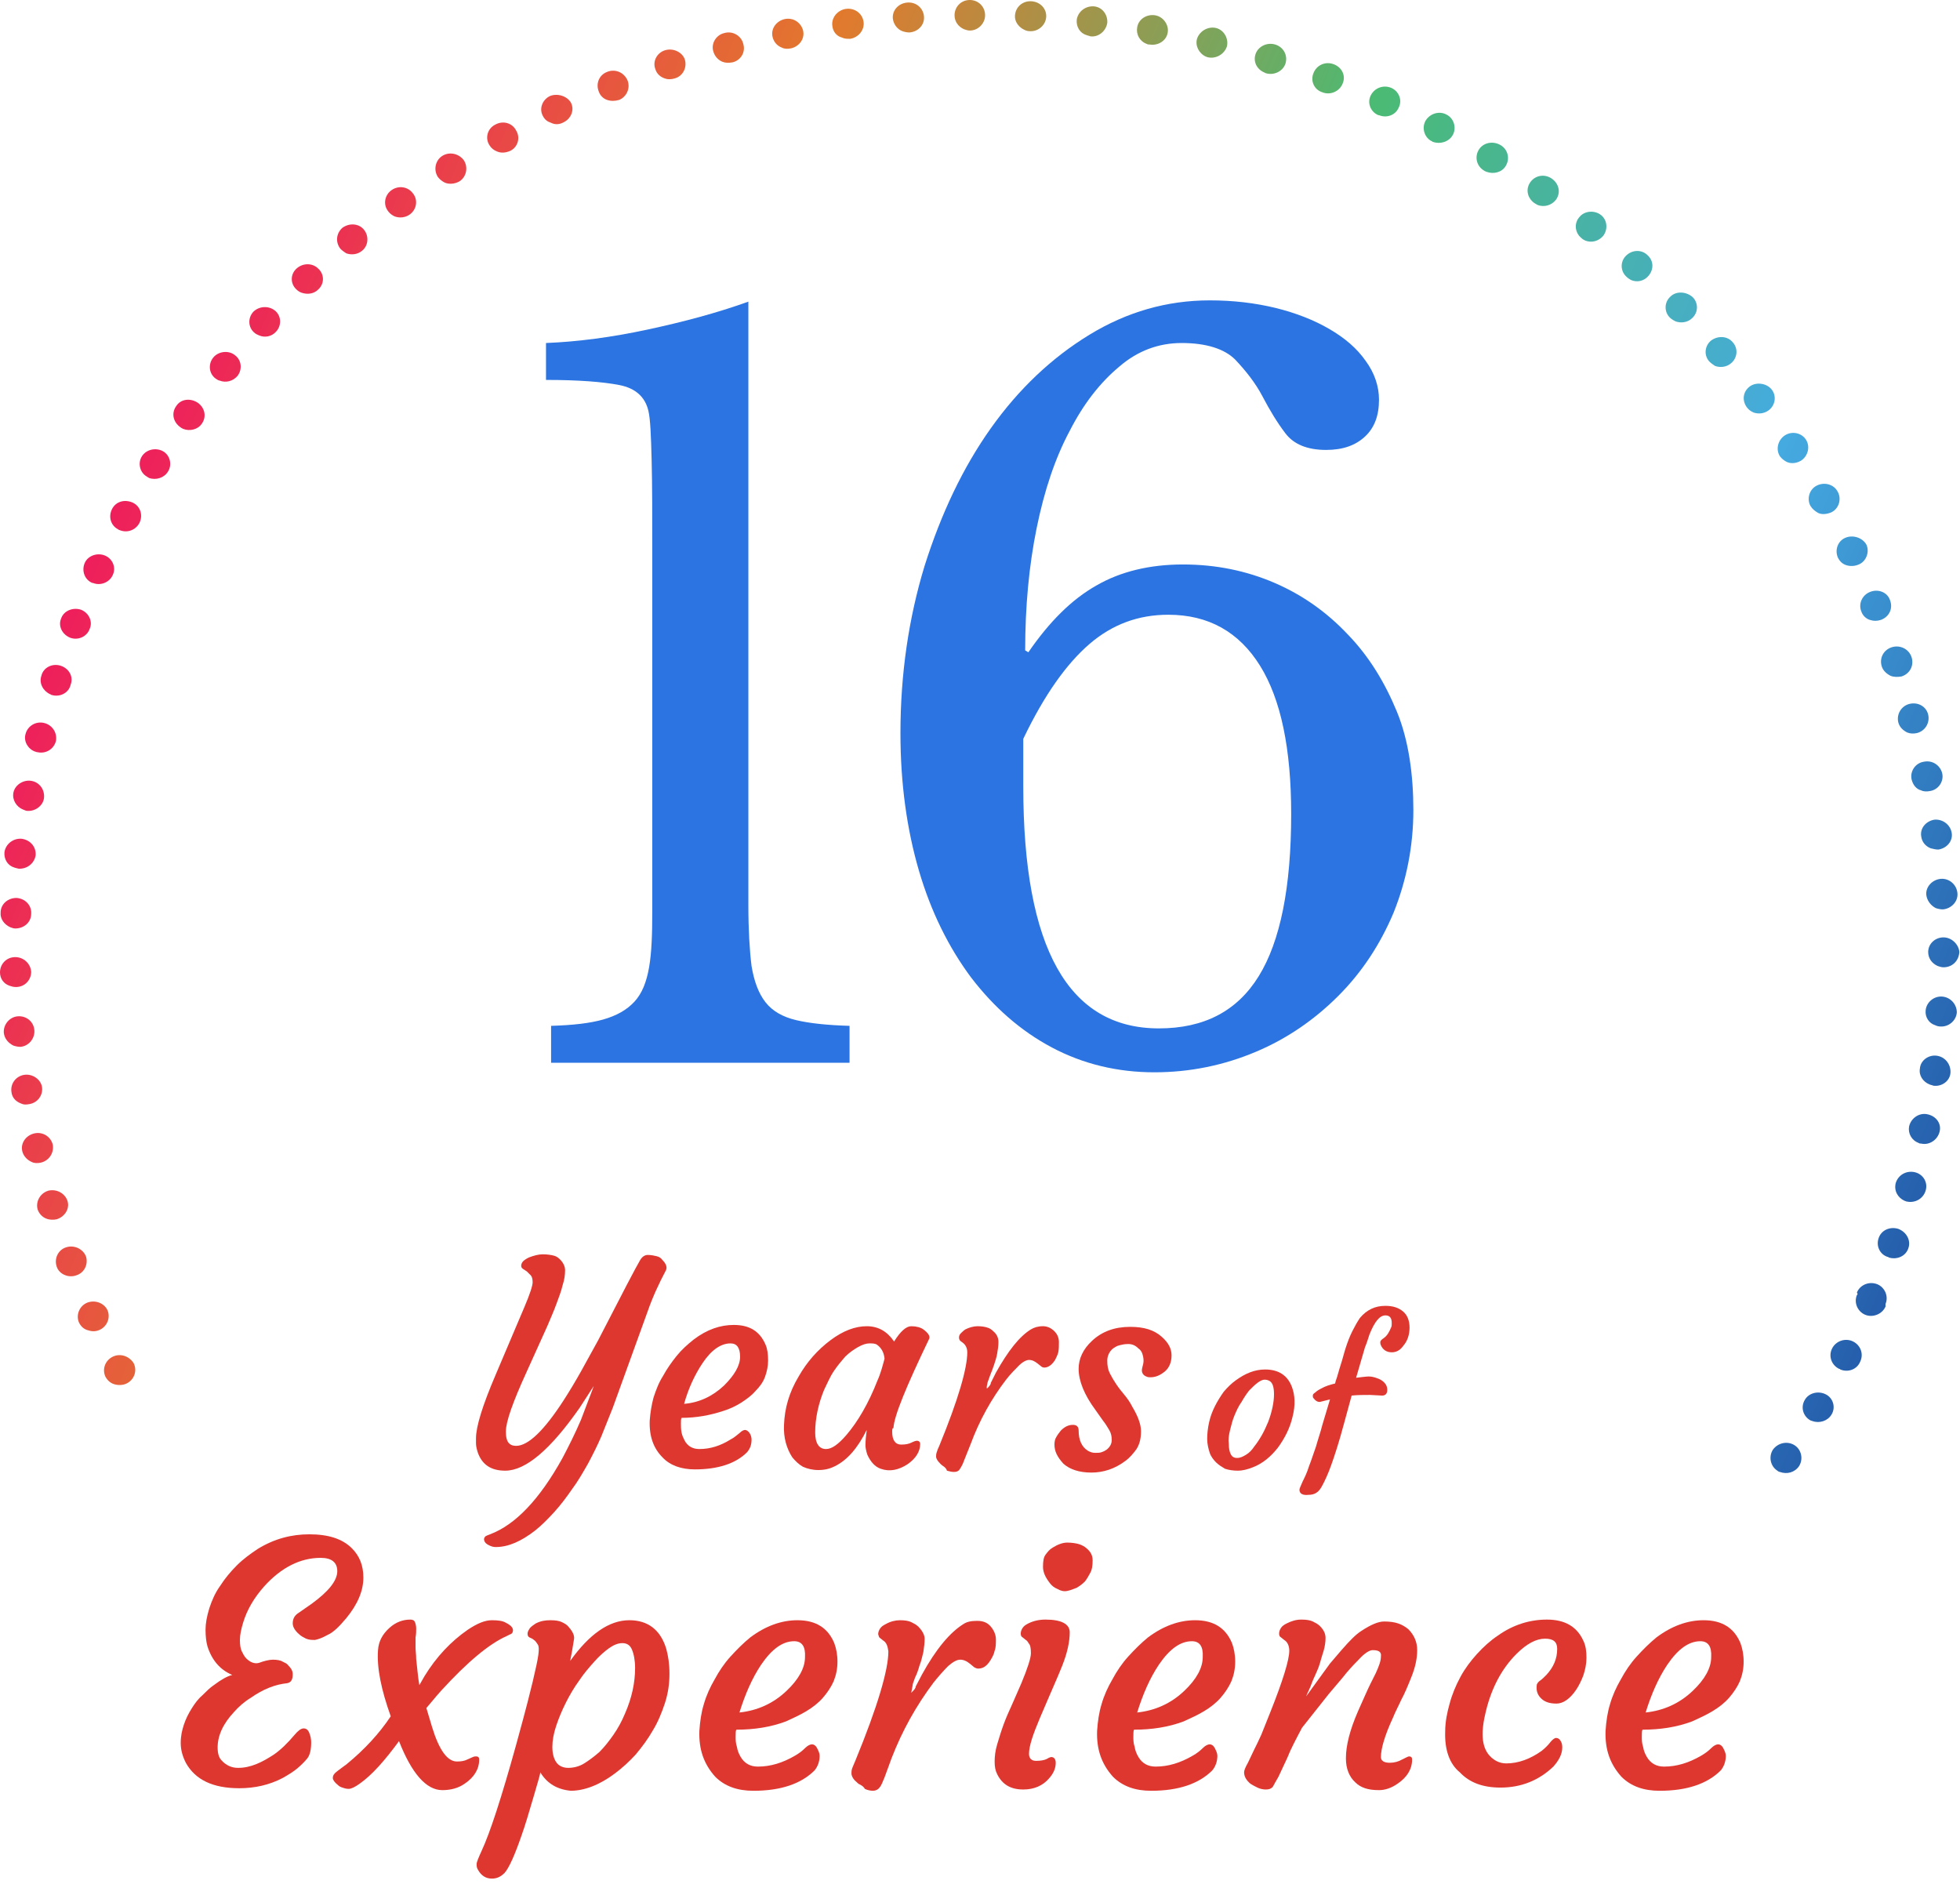 <?xml version="1.0" encoding="utf-8"?>
<!-- Generator: Adobe Illustrator 27.8.0, SVG Export Plug-In . SVG Version: 6.00 Build 0)  -->
<svg version="1.1" id="Layer_1" xmlns="http://www.w3.org/2000/svg" xmlns:xlink="http://www.w3.org/1999/xlink" x="0px" y="0px"
	 viewBox="0 0 308 296" style="enable-background:new 0 0 308 296;" xml:space="preserve">
<style type="text/css">
	.st0{fill-rule:evenodd;clip-rule:evenodd;fill:url(#SVGID_1_);}
	.st1{fill:#DE3730;}
	.st2{fill:#2B74E2;}
</style>
<linearGradient id="SVGID_1_" gradientUnits="userSpaceOnUse" x1="19.458" y1="224.103" x2="301.473" y2="104.883" gradientTransform="matrix(1 0 0 -1 0 298)">
	<stop  offset="0" style="stop-color:#EE1E5C"/>
	<stop  offset="0.247" style="stop-color:#E2792D"/>
	<stop  offset="0.517" style="stop-color:#4BBA73"/>
	<stop  offset="0.78" style="stop-color:#45AAE0"/>
	<stop  offset="1" style="stop-color:#255EAC"/>
</linearGradient>
<path class="st0" d="M17.7,213.2c-1.2,0.6-1.7,2-1.1,3.2c0.3,0.5,0.7,0.9,1.3,1.1c0.6,0.2,1.4,0.2,2-0.1c1.2-0.6,1.7-2,1.1-3.2
	C20.3,213.1,18.9,212.6,17.7,213.2z M13.7,204.7c-1.2,0.5-1.8,1.9-1.3,3.1c0.3,0.6,0.7,1,1.3,1.2c0.6,0.2,1.2,0.3,1.9,0
	c1.2-0.5,1.8-1.9,1.3-3.1C16.4,204.8,15,204.2,13.7,204.7z M10.4,196c-1.3,0.4-1.9,1.8-1.5,3c0.2,0.7,0.8,1.2,1.4,1.4
	c0.5,0.2,1.2,0.2,1.7,0c1.3-0.4,1.9-1.8,1.5-3C13,196.2,11.6,195.6,10.4,196z M7.6,187.1c-1.3,0.4-2,1.7-1.7,2.9
	c0.2,0.7,0.8,1.3,1.4,1.5c0.5,0.2,1.1,0.2,1.6,0.1c1.3-0.4,2.1-1.7,1.7-2.9C10.2,187.5,8.9,186.8,7.6,187.1z M5.4,178.1
	c-1.3,0.3-2.2,1.5-1.9,2.8c0.2,0.8,0.8,1.4,1.5,1.7c0.4,0.2,0.9,0.2,1.4,0.1c1.3-0.3,2.1-1.5,1.9-2.8C8,178.6,6.7,177.8,5.4,178.1z
	 M3.8,168.9c-1.3,0.2-2.2,1.4-2,2.7c0.1,0.9,0.7,1.5,1.5,1.8c0.4,0.2,0.8,0.2,1.3,0.1c1.3-0.2,2.2-1.4,2-2.7
	C6.4,169.6,5.1,168.7,3.8,168.9z M2.8,159.7c-1.3,0.1-2.3,1.3-2.2,2.6c0.1,0.9,0.7,1.6,1.5,2c0.3,0.1,0.7,0.2,1.1,0.2
	c1.3-0.1,2.3-1.3,2.2-2.6C5.3,160.5,4.1,159.6,2.8,159.7z M2.4,150.4c-1.4,0-2.4,1.1-2.4,2.4c0,1,0.6,1.8,1.5,2.1
	c0.3,0.1,0.6,0.2,1,0.2c1.4,0,2.4-1.1,2.4-2.4C4.8,151.4,3.7,150.4,2.4,150.4z M2.6,141.1c-1.4,0-2.5,1-2.5,2.3
	c-0.1,1,0.6,1.9,1.5,2.3c0.3,0.1,0.5,0.2,0.8,0.2c1.4,0,2.5-1,2.5-2.3C5,142.3,4,141.2,2.6,141.1z M3.4,131.8
	c-1.3-0.1-2.5,0.8-2.7,2.1c-0.1,1.1,0.5,2.1,1.5,2.4c0.2,0.1,0.4,0.1,0.7,0.2c1.3,0.1,2.5-0.8,2.7-2.1C5.7,133.1,4.8,132,3.4,131.8z
	 M4.9,122.7c-1.3-0.2-2.6,0.7-2.8,1.9c-0.2,1.1,0.5,2.2,1.5,2.6c0.2,0.1,0.3,0.1,0.5,0.2c1.3,0.2,2.6-0.7,2.8-1.9
	C7.1,124.1,6.2,122.9,4.9,122.7z M278.6,227.8c-0.7,1.1-0.4,2.6,0.7,3.3c0.1,0.1,0.3,0.2,0.4,0.2c1.1,0.4,2.3,0.1,3-0.9
	c0.7-1.1,0.4-2.6-0.7-3.3C280.9,226.4,279.4,226.7,278.6,227.8z M6.9,113.6c-1.3-0.3-2.6,0.5-2.9,1.8c-0.3,1.1,0.4,2.3,1.5,2.7l0,0
	c0.1,0,0.2,0.1,0.4,0.1c1.3,0.3,2.6-0.5,2.9-1.8C9,115.1,8.2,113.9,6.9,113.6z M283.6,220c-0.7,1.2-0.2,2.6,0.9,3.2l0.3,0.1
	c1.1,0.4,2.4,0,3-1l0,0c0.7-1.1,0.3-2.6-0.9-3.2C285.7,218.5,284.2,218.9,283.6,220L283.6,220z M9.5,104.6c-1.3-0.4-2.7,0.3-3,1.6
	c-0.4,1.2,0.3,2.4,1.4,2.9c0.1,0,0.1,0.1,0.2,0.1c1.3,0.4,2.7-0.3,3-1.6C11.6,106.3,10.8,105,9.5,104.6z M287.9,211.9
	c-0.6,1.2-0.1,2.6,1.1,3.2c0.1,0,0.1,0,0.2,0.1c1.2,0.5,2.6,0,3.1-1.2c0.6-1.2,0.1-2.6-1.1-3.2C290,210.2,288.5,210.7,287.9,211.9z
	 M12.7,95.8c-1.3-0.4-2.7,0.2-3.1,1.4c-0.5,1.2,0.2,2.5,1.4,3c0,0,0,0,0,0c0,0,0,0,0,0c1.3,0.5,2.7-0.2,3.1-1.4
	C14.6,97.7,14,96.3,12.7,95.8z M291.9,203.4c0,0-0.1,0.1-0.1,0.1c-0.5,1.2,0.1,2.6,1.3,3.1c1.2,0.5,2.7-0.1,3.2-1.3c0,0,0-0.1,0-0.1
	c0,0,0-0.1,0-0.1c0,0,0-0.1,0-0.1c0,0,0-0.1,0-0.1c0.5-1.2-0.1-2.6-1.3-3.1c-1.3-0.5-2.7,0.1-3.2,1.3
	C291.9,203.3,291.9,203.3,291.9,203.4z M13.3,88.5c-0.5,1.2,0,2.6,1.2,3.1c0,0,0,0,0.1,0c1.2,0.5,2.6-0.1,3.1-1.2
	c0.6-1.2,0-2.6-1.2-3.1C15.3,86.8,13.8,87.3,13.3,88.5z M298.3,193.1c-1.3-0.4-2.7,0.2-3.1,1.5c-0.4,1.2,0.2,2.5,1.4,2.9
	c0.1,0,0.1,0,0.2,0.1v0c1.3,0.4,2.7-0.2,3.1-1.5C300.3,194.9,299.6,193.6,298.3,193.1z M17.6,80c-0.6,1.2-0.2,2.6,1,3.2
	c0,0,0.1,0.1,0.2,0.1c0,0,0,0,0,0c1.2,0.5,2.5,0,3.1-1.1c0.6-1.2,0.2-2.6-1-3.2C19.6,78.4,18.2,78.8,17.6,80z M300.9,184.2
	c-1.3-0.3-2.6,0.4-3,1.7c-0.3,1.2,0.3,2.3,1.4,2.8c0.1,0,0.2,0.1,0.3,0.1c1.3,0.3,2.6-0.4,3-1.7C303,185.8,302.2,184.5,300.9,184.2z
	 M22.3,71.7c-0.7,1.1-0.3,2.6,0.8,3.2c0.1,0.1,0.2,0.1,0.3,0.2l0,0c1.1,0.4,2.4,0,3-1c0.7-1.1,0.3-2.6-0.8-3.2
	C24.5,70.3,23,70.6,22.3,71.7z M302.9,175.1c-1.3-0.3-2.6,0.6-2.9,1.9c-0.2,1.1,0.4,2.2,1.5,2.6c0.1,0.1,0.3,0.1,0.4,0.1
	c1.3,0.3,2.6-0.6,2.9-1.9C305.1,176.6,304.3,175.4,302.9,175.1z M27.7,63.8c-0.8,1.1-0.5,2.5,0.6,3.3c0.1,0.1,0.3,0.2,0.5,0.3
	c1,0.4,2.3,0.1,2.9-0.8c0.8-1.1,0.5-2.5-0.6-3.3C29.9,62.5,28.4,62.7,27.7,63.8z M304.4,165.9c-1.3-0.2-2.6,0.7-2.7,2
	c-0.2,1.1,0.5,2.1,1.5,2.5c0.2,0.1,0.4,0.1,0.6,0.2c1.3,0.2,2.6-0.7,2.7-2C306.6,167.3,305.7,166.1,304.4,165.9z M33.5,56.2
	c-0.8,1-0.7,2.5,0.4,3.3c0.2,0.1,0.4,0.3,0.6,0.3c1,0.4,2.1,0.1,2.8-0.7c0.8-1,0.7-2.5-0.4-3.3C35.9,55,34.3,55.2,33.5,56.2
	L33.5,56.2z M305.2,156.6c-1.3-0.1-2.5,0.9-2.6,2.2c-0.1,1,0.5,2,1.5,2.3c0.2,0.1,0.5,0.2,0.8,0.2c1.3,0.1,2.5-0.9,2.6-2.2
	C307.5,157.8,306.5,156.7,305.2,156.6z M39.8,49c-0.9,1-0.8,2.5,0.2,3.3c0.2,0.2,0.5,0.3,0.7,0.4c0.9,0.4,2,0.2,2.7-0.6
	c0.9-1,0.8-2.5-0.2-3.3C42.2,48,40.7,48.1,39.8,49z M305.4,147.3c-1.3,0-2.4,1-2.4,2.3c0,1,0.6,1.8,1.5,2.2c0.3,0.1,0.6,0.2,0.9,0.2
	c1.4,0,2.4-1,2.5-2.4C307.8,148.4,306.7,147.3,305.4,147.3z M46.6,42.2c-1,0.9-1,2.4,0,3.3c0.2,0.2,0.5,0.4,0.8,0.5
	c0.9,0.3,1.9,0.2,2.6-0.5c1-0.9,1-2.4,0-3.3C49.1,41.3,47.6,41.3,46.6,42.2z M305,138.1c-1.3,0.1-2.4,1.2-2.3,2.5
	c0.1,0.9,0.7,1.7,1.5,2.1c0.3,0.1,0.7,0.2,1.1,0.2c1.3-0.1,2.4-1.2,2.3-2.5C307.5,139,306.3,138,305,138.1z M53.8,35.8
	c-1,0.9-1.1,2.3-0.3,3.3c0.3,0.3,0.6,0.5,0.9,0.7c0.8,0.3,1.8,0.2,2.5-0.4l0,0c1-0.8,1.1-2.3,0.3-3.3C56.4,35.1,54.9,35,53.8,35.8z
	 M304,128.8c-1.3,0.2-2.3,1.3-2.1,2.6c0.1,0.9,0.7,1.6,1.5,1.9c0.4,0.1,0.8,0.2,1.2,0.2c1.3-0.2,2.3-1.3,2.1-2.6
	C306.5,129.6,305.3,128.7,304,128.8z M61.5,29.9c-1.1,0.8-1.3,2.3-0.5,3.3c0.3,0.4,0.6,0.6,1,0.8c0.8,0.3,1.7,0.2,2.4-0.3
	c1.1-0.8,1.3-2.3,0.5-3.3C64.1,29.3,62.6,29.1,61.5,29.9z M302.3,119.7c-1.3,0.2-2.2,1.5-1.9,2.8c0.2,0.8,0.7,1.5,1.5,1.7
	c0.4,0.2,0.9,0.2,1.4,0.1c1.3-0.2,2.2-1.5,1.9-2.8C304.9,120.3,303.7,119.4,302.3,119.7z M69.5,24.5c-1.1,0.7-1.4,2.2-0.7,3.3
	c0.3,0.4,0.7,0.7,1.1,0.9c0.7,0.3,1.6,0.2,2.3-0.2c1.1-0.7,1.4-2.2,0.7-3.3C72.1,24.1,70.6,23.8,69.5,24.5z M300.1,110.6
	c-1.3,0.3-2.1,1.6-1.8,2.9c0.2,0.8,0.8,1.3,1.4,1.6c0.5,0.2,1,0.2,1.5,0.1c1.3-0.3,2.1-1.6,1.8-2.9
	C302.7,111,301.4,110.3,300.1,110.6z M77.8,19.6c-1.2,0.6-1.6,2.1-0.9,3.2c0.3,0.5,0.7,0.8,1.2,1c0.7,0.3,1.4,0.2,2.1-0.1
	c1.2-0.6,1.6-2.1,0.9-3.2C80.5,19.3,79,18.9,77.8,19.6z M297.3,101.7c-1.3,0.4-2,1.7-1.6,3c0.2,0.7,0.8,1.2,1.4,1.5
	c0.5,0.2,1.1,0.2,1.7,0.1c1.3-0.4,2-1.7,1.6-3C300,102,298.6,101.3,297.3,101.7z M86.4,15.1c-1.2,0.6-1.7,2-1.1,3.1
	c0.3,0.6,0.7,0.9,1.3,1.1c0.6,0.3,1.3,0.3,2-0.1c1.2-0.6,1.7-2,1.1-3.1C89.1,15.1,87.6,14.6,86.4,15.1z M293.9,93
	c-1.3,0.5-1.9,1.9-1.4,3.1c0.2,0.6,0.7,1.1,1.3,1.3c0.6,0.2,1.2,0.2,1.8,0c1.3-0.5,1.9-1.8,1.4-3.1C296.6,93.1,295.2,92.5,293.9,93z
	 M95.4,11.3c-1.3,0.5-1.8,1.9-1.3,3.1c0.2,0.6,0.7,1.1,1.3,1.3c0.6,0.2,1.2,0.2,1.9,0c1.2-0.5,1.8-1.9,1.3-3.1
	C98,11.3,96.6,10.8,95.4,11.3z M290,84.5c-1.2,0.5-1.7,1.9-1.2,3.1c0.3,0.6,0.7,1,1.3,1.2c0.6,0.2,1.3,0.2,2-0.1
	c1.2-0.5,1.7-2,1.2-3.1C292.7,84.5,291.2,84,290,84.5z M104.5,7.9c-1.3,0.4-2,1.8-1.5,3c0.2,0.7,0.8,1.2,1.4,1.4
	c0.5,0.2,1.1,0.2,1.7,0c1.3-0.4,1.9-1.8,1.5-3C107.2,8.2,105.8,7.5,104.5,7.9z M285.5,76.3c-1.2,0.6-1.6,2.1-1,3.2
	c0.3,0.5,0.7,0.8,1.2,1.1c0.6,0.3,1.4,0.2,2.1-0.1c1.2-0.6,1.6-2.1,1-3.2l0,0C288.2,76.1,286.7,75.7,285.5,76.3z M113.8,5.2
	c-1.3,0.3-2.1,1.7-1.7,2.9c0.2,0.7,0.7,1.3,1.4,1.6c0.5,0.2,1,0.2,1.6,0.1c1.3-0.3,2.1-1.6,1.7-2.9C116.5,5.6,115.1,4.8,113.8,5.2z
	 M280.5,68.4c-1.1,0.7-1.5,2.2-0.8,3.3c0.3,0.4,0.7,0.7,1.1,0.9c0.7,0.3,1.5,0.2,2.2-0.2c1.1-0.7,1.5-2.2,0.8-3.3
	C283.1,68,281.6,67.7,280.5,68.4z M123.3,3c-1.3,0.3-2.2,1.5-1.9,2.8c0.2,0.8,0.7,1.4,1.5,1.7c0.4,0.2,0.9,0.2,1.4,0.1l0,0
	c1.3-0.3,2.2-1.5,1.9-2.8C125.9,3.6,124.7,2.7,123.3,3C123.3,3,123.3,3,123.3,3z M275,60.7c-1.1,0.8-1.3,2.2-0.5,3.3
	c0.3,0.4,0.6,0.6,1,0.8c0.8,0.3,1.7,0.2,2.4-0.3c1.1-0.8,1.3-2.3,0.5-3.3C277.6,60.2,276,60,275,60.7z M132.9,1.4
	c-1.3,0.2-2.3,1.4-2.1,2.7c0.1,0.9,0.7,1.6,1.5,1.8c0.4,0.2,0.8,0.2,1.3,0.2c1.3-0.2,2.3-1.4,2.1-2.7C135.5,2.1,134.3,1.2,132.9,1.4
	z M268.9,53.5c-1,0.8-1.2,2.3-0.3,3.3c0.3,0.3,0.6,0.5,0.9,0.7c0.8,0.3,1.8,0.2,2.5-0.4c1-0.8,1.2-2.3,0.3-3.3
	C271.5,52.8,270,52.7,268.9,53.5z M142.6,0.4c-1.4,0.1-2.4,1.2-2.3,2.5c0.1,0.9,0.7,1.7,1.5,2c0.3,0.1,0.7,0.2,1.1,0.2
	c1.4-0.1,2.4-1.2,2.3-2.5C145.1,1.3,144,0.3,142.6,0.4z M262.5,46.6c-1,0.9-1,2.4-0.1,3.3c0.2,0.2,0.5,0.4,0.9,0.6
	c0.8,0.3,1.9,0.2,2.6-0.5c1-0.9,1-2.4,0.1-3.3C265,45.8,263.4,45.7,262.5,46.6z M152.4,0C151,0,150,1.1,150,2.4c0,1,0.6,1.8,1.5,2.2
	c0.3,0.1,0.6,0.2,0.9,0.2c1.3,0,2.4-1.1,2.4-2.4C154.8,1,153.7,0,152.4,0z M255.5,40.2c-0.9,0.9-0.9,2.4,0.1,3.3
	c0.2,0.2,0.5,0.4,0.7,0.5c0.9,0.4,2,0.2,2.7-0.6c0.9-1,0.9-2.4-0.1-3.3C258,39.2,256.5,39.2,255.5,40.2z M162.1,0.2
	c-1.4-0.1-2.5,0.9-2.6,2.2c-0.1,1,0.6,1.9,1.5,2.3c0.2,0.1,0.5,0.2,0.8,0.2c1.3,0.1,2.5-0.9,2.6-2.2C164.5,1.4,163.5,0.3,162.1,0.2z
	 M248.2,34.1c-0.9,1-0.7,2.5,0.3,3.3c0.2,0.2,0.4,0.3,0.6,0.4c1,0.4,2.1,0.1,2.8-0.7c0.8-1,0.7-2.5-0.3-3.3
	C250.6,33,249,33.1,248.2,34.1z M171.9,1c-1.3-0.1-2.5,0.8-2.7,2.1c-0.1,1.1,0.5,2.1,1.5,2.4c0.2,0.1,0.4,0.1,0.6,0.2
	c1.3,0.2,2.5-0.8,2.7-2.1C174.1,2.3,173.2,1.1,171.9,1z M240.5,28.6c-0.8,1.1-0.5,2.5,0.6,3.3c0.2,0.1,0.3,0.2,0.5,0.3
	c1,0.4,2.2,0.1,2.9-0.8c0.8-1.1,0.5-2.5-0.6-3.3C242.8,27.3,241.3,27.5,240.5,28.6z M181.5,2.4c-1.3-0.2-2.6,0.6-2.8,1.9
	c-0.2,1.1,0.4,2.2,1.5,2.6c0.2,0.1,0.3,0.1,0.5,0.1c1.3,0.2,2.6-0.6,2.8-1.9C183.7,3.9,182.8,2.6,181.5,2.4z M232.4,23.5
	c-0.7,1.1-0.4,2.6,0.8,3.3c0.1,0.1,0.2,0.1,0.4,0.2c1.1,0.4,2.4,0.1,3-0.9c0.7-1.1,0.4-2.6-0.8-3.3
	C234.6,22.1,233.1,22.4,232.4,23.5z M191.1,4.4c-1.3-0.3-2.6,0.5-3,1.7c-0.3,1.1,0.3,2.3,1.4,2.8c0.1,0,0.2,0.1,0.3,0.1
	c1.3,0.3,2.6-0.5,3-1.7C193.1,6,192.3,4.7,191.1,4.4z M224,19c-0.6,1.1-0.2,2.6,1,3.2c0.1,0,0.1,0,0.1,0.1c0,0,0.1,0,0.1,0
	c1.1,0.4,2.5,0,3.1-1.1c0.6-1.1,0.2-2.6-1-3.2C226.2,17.4,224.7,17.8,224,19z M200.4,7c-1.3-0.4-2.7,0.3-3.1,1.5
	c-0.4,1.2,0.2,2.4,1.4,2.9l0.2,0.1l0,0c1.3,0.4,2.7-0.3,3.1-1.5C202.4,8.7,201.7,7.4,200.4,7z M215.4,15c-0.6,1.2,0,2.6,1.2,3.1
	c0,0,0.1,0,0.1,0c1.2,0.5,2.6,0,3.1-1.2c0.6-1.2,0-2.6-1.2-3.1l0,0C217.4,13.3,216,13.8,215.4,15z M209.6,10.1
	c-1.3-0.5-2.7,0.1-3.2,1.4c-0.5,1.2,0.1,2.6,1.4,3l0,0c1.2,0.5,2.7-0.1,3.2-1.4C211.5,11.9,210.9,10.6,209.6,10.1z"/>
<path class="st1" d="M53,246.9c0-1.4-0.9-2.1-2.6-2.1c-3.2,0-6.2,1.5-8.9,4.5c-1.6,1.8-2.7,3.7-3.3,5.7c-0.3,1-0.5,1.9-0.5,2.7
	c0,0.8,0.1,1.4,0.3,1.8c0.2,0.4,0.4,0.8,0.7,1.1c0.6,0.6,1.3,0.9,2,0.7c0.8-0.3,1.6-0.5,2.2-0.5c0.6,0,1.2,0.1,1.5,0.3
	c0.4,0.2,0.7,0.3,0.9,0.6c0.5,0.5,0.7,0.9,0.7,1.4c0,0.9-0.3,1.3-0.9,1.4c-0.9,0.1-1.8,0.3-2.8,0.7c-1,0.4-1.9,0.9-2.9,1.6
	c-1,0.6-1.9,1.4-2.6,2.2c-1.8,1.9-2.6,3.8-2.6,5.6c0,0.9,0.2,1.6,0.6,2c0.7,0.8,1.6,1.2,2.6,1.2c1,0,1.9-0.2,2.9-0.6
	c1-0.4,1.8-0.9,2.6-1.4c1.2-0.8,2.3-1.9,3.4-3.2c0.5-0.6,1-1,1.4-1c0.4,0,0.7,0.2,0.9,0.7c0.2,0.5,0.3,1,0.3,1.5
	c0,1.1-0.2,2-0.6,2.5c-0.4,0.5-1,1.1-1.6,1.6c-0.6,0.5-1.4,1-2.3,1.5c-2.1,1.1-4.4,1.6-6.8,1.6c-4.1,0-6.9-1.3-8.4-4
	c-0.5-1-0.8-2-0.8-3.1s0.2-2,0.5-2.9c0.3-0.9,0.7-1.7,1.2-2.5c0.5-0.8,1-1.5,1.7-2.1c0.6-0.6,1.2-1.2,1.8-1.6
	c1.2-0.9,2.1-1.4,2.9-1.6c-1.9-0.8-3.2-2.3-3.9-4.5c-0.2-0.7-0.3-1.6-0.3-2.6c0-1,0.2-2.1,0.6-3.4c0.4-1.2,0.9-2.4,1.7-3.5
	c0.7-1.1,1.6-2.2,2.6-3.2c1-1,2.1-1.8,3.3-2.6c2.6-1.6,5.3-2.3,8.1-2.3c3,0,5.2,0.7,6.7,2.2c1.2,1.2,1.8,2.7,1.8,4.6
	c0,2.1-0.9,4.2-2.7,6.4c-1.1,1.3-2,2.2-2.9,2.6c-0.9,0.5-1.5,0.7-2,0.8c-0.5,0-0.9,0-1.4-0.2c-0.4-0.2-0.8-0.4-1.1-0.7
	c-0.7-0.6-1-1.2-1-1.7c0-0.6,0.2-1.1,0.7-1.5l2.3-1.6C51.6,250.1,53,248.4,53,246.9z"/>
<path class="st1" d="M56.5,280.3c-0.7,0.5-1.3,0.8-1.7,0.8c-0.4,0-0.7-0.1-1-0.2c-0.3-0.1-0.5-0.2-0.7-0.4c-0.5-0.4-0.8-0.8-0.8-1.1
	c0-0.4,0.2-0.7,0.6-1c0,0,0.5-0.4,1.6-1.2c2.8-2.3,5.1-4.8,6.9-7.5c-1.5-4.2-2.2-7.6-2-10.4c0.1-1.4,0.7-2.5,1.8-3.5
	c1-0.9,2.1-1.3,3.3-1.3c0.3,0,0.6,0.1,0.7,0.4c0.1,0.2,0.2,0.6,0.2,1c0,0.4,0,0.9-0.1,1.4c0,0.5,0,1,0,1.6c0,0.5,0.1,1.1,0.1,1.8
	c0.2,1.7,0.3,3.1,0.5,4.1l0.8-1.4c1.9-3.1,4.2-5.5,6.8-7.3c1.5-1,2.7-1.5,3.8-1.5c1,0,1.7,0.1,2.2,0.4c1,0.5,1.3,1,1,1.6
	c-0.1,0.1-0.2,0.2-0.3,0.2l-0.6,0.3c-2.7,1.2-6.1,4-10.3,8.6c-0.9,1-1.6,1.9-2.3,2.7l0.9,3c1.1,3.6,2.4,5.4,3.9,5.4
	c0.7,0,1.2-0.1,1.6-0.3l0.9-0.4c0.2-0.1,0.4-0.1,0.5-0.1c0.4,0,0.5,0.2,0.5,0.5c0,1.5-0.8,2.8-2.3,3.8c-1,0.7-2.2,1-3.5,1
	c-2.5,0-4.8-2.6-6.8-7.7C60.5,276.6,58.5,278.9,56.5,280.3z"/>
<path class="st1" d="M84.9,278.5c0,0.3-0.4,1.6-1.1,4c-0.7,2.4-1.3,4.4-1.8,5.8c-1.1,3.2-2,5.2-2.7,6c-0.6,0.6-1.2,0.9-2,0.9
	c-1,0-1.7-0.5-2.2-1.4c-0.2-0.3-0.2-0.6-0.2-0.9c0-0.3,0.3-1,0.8-2.1c1.3-2.8,3.1-8.3,5.4-16.6c0.9-3.3,1.5-5.5,1.8-6.7l0.8-3.2
	c0.5-2.1,0.8-3.5,0.9-4.3c0.1-0.8,0.1-1.3-0.1-1.6c-0.2-0.3-0.4-0.6-0.6-0.7c-0.2-0.2-0.5-0.3-0.7-0.4c-0.2-0.1-0.3-0.3-0.3-0.6
	c0-0.3,0.2-0.6,0.4-0.9c0.3-0.3,0.6-0.5,0.9-0.7c0.8-0.4,1.5-0.5,2.3-0.5c0.8,0,1.4,0.1,1.8,0.3s0.8,0.4,1.1,0.8
	c0.6,0.7,0.9,1.3,0.8,1.9c-0.2,1.3-0.4,2.4-0.6,3.4c3-4.2,6.1-6.4,9.3-6.4c2.9,0,4.9,1.5,5.8,4.5c0.3,1.1,0.5,2.3,0.5,3.9
	s-0.2,3-0.7,4.6c-0.5,1.5-1.1,3-1.9,4.3c-0.8,1.4-1.7,2.6-2.7,3.8c-1,1.1-2.1,2.1-3.3,3c-2.4,1.8-4.8,2.7-6.9,2.7
	C87.6,281.2,86,280.3,84.9,278.5z M88.9,267.6c-0.6,1.2-1.1,2.4-1.5,3.6c-0.4,1.2-0.6,2.3-0.6,3.3s0.2,1.8,0.6,2.4
	c0.4,0.6,1.1,0.9,1.9,0.9c0.8,0,1.7-0.2,2.5-0.7c0.8-0.5,1.6-1.1,2.4-1.8c0.8-0.8,1.5-1.7,2.2-2.7c0.7-1,1.3-2.1,1.8-3.3
	c1.1-2.5,1.6-4.9,1.6-7.2c0-1.2-0.2-2.2-0.5-2.9c-0.3-0.7-0.8-1-1.5-1c-0.7,0-1.4,0.3-2.1,0.8c-0.7,0.5-1.5,1.2-2.3,2.1
	c-0.8,0.9-1.6,1.8-2.4,3C90.2,265.2,89.5,266.4,88.9,267.6z"/>
<path class="st1" d="M109.9,272c0.1-1.5,0.3-2.9,0.7-4.2c0.4-1.4,1-2.7,1.7-3.9c0.7-1.3,1.5-2.5,2.5-3.6c1-1.1,2-2.1,3.1-3
	c2.4-1.8,4.9-2.7,7.4-2.7c2.9,0,4.8,1.2,5.8,3.6c0.3,0.8,0.5,1.8,0.5,2.9c0,1.1-0.2,2.1-0.6,3.1c-0.4,0.9-1,1.8-1.7,2.6
	c-0.7,0.8-1.6,1.5-2.6,2.1c-1,0.6-2.1,1.1-3.2,1.6c-2.4,0.9-5,1.3-7.8,1.3c-0.1,0.2-0.1,0.6-0.1,1.1c0,0.5,0,1,0.2,1.6
	c0.1,0.6,0.3,1.1,0.6,1.6c0.6,1,1.5,1.5,2.7,1.5c2,0,3.9-0.6,5.8-1.7c0.7-0.4,1.2-0.8,1.6-1.2c0.4-0.4,0.8-0.6,1.1-0.6
	s0.6,0.2,0.8,0.6c0.2,0.4,0.4,0.8,0.4,1.2c0,0.9-0.3,1.7-0.8,2.3c-2.1,2.1-5.3,3.2-9.6,3.2c-2.5,0-4.5-0.7-6-2.2
	C110.6,277.2,109.8,274.9,109.9,272z M124.8,257.9c-1.8,0-3.5,1.2-5.2,3.7c-1.4,2.1-2.5,4.6-3.4,7.5c2.8-0.3,5.3-1.4,7.4-3.4
	c1.9-1.8,2.9-3.6,2.9-5.3C126.6,258.7,126,257.9,124.8,257.9z"/>
<path class="st1" d="M134.9,280.3c-0.3-0.3-0.6-0.5-0.8-0.8c-0.2-0.3-0.3-0.6-0.3-0.8c0-0.2,0-0.5,0.1-0.8c0.1-0.3,0.3-0.7,0.5-1.2
	c3.5-8.5,5.2-14.3,5.2-17.2c-0.1-0.8-0.3-1.4-0.8-1.7l-0.5-0.4c-0.2-0.1-0.2-0.3-0.3-0.6c0-0.3,0.1-0.6,0.3-0.9
	c0.2-0.3,0.5-0.5,0.9-0.7c0.7-0.4,1.5-0.6,2.2-0.6c0.8,0,1.4,0.1,1.8,0.3c0.4,0.2,0.8,0.4,1.1,0.7c0.6,0.6,1,1.3,1,1.9
	c0,0.7-0.1,1.4-0.2,2.1c-0.2,0.7-0.3,1.4-0.6,2.1c-0.2,0.7-0.4,1.3-0.7,1.9c-0.2,0.6-0.4,1-0.4,1.3c-0.1,0.6-0.2,1-0.2,1.1
	c0.4-0.4,0.7-0.7,0.7-1l1-1.9c2.2-4,4.4-6.6,6.5-7.9c0.6-0.4,1.3-0.5,2.2-0.5c0.9,0,1.6,0.3,2.1,0.9c0.5,0.6,0.8,1.3,0.8,2
	c0,0.7,0,1.3-0.2,1.8c-0.1,0.5-0.3,0.9-0.6,1.4c-0.6,1-1.2,1.4-2,1.4c-0.2,0-0.4-0.1-0.6-0.2l-0.6-0.5c-0.6-0.5-1.1-0.7-1.6-0.7
	c-0.5,0-1.1,0.3-1.9,1c-0.7,0.7-1.5,1.6-2.3,2.6c-2.7,3.6-4.9,7.5-6.6,11.9l-1.1,3c-0.3,0.7-0.5,1.3-0.8,1.6c-0.2,0.3-0.6,0.5-1,0.5
	c-0.4,0-0.9-0.1-1.3-0.3C135.7,280.7,135.3,280.5,134.9,280.3z"/>
<path class="st1" d="M170.5,248.5c-0.4,0.4-0.8,0.7-1.3,1c-0.5,0.2-1,0.4-1.5,0.5c-0.5,0.1-1,0-1.5-0.3c-0.5-0.2-0.9-0.5-1.2-0.9
	c-0.7-0.9-1.1-1.7-1.1-2.6c0-0.9,0.1-1.5,0.4-1.9c0.3-0.4,0.6-0.8,1.1-1.1c0.8-0.5,1.6-0.8,2.3-0.8c0.7,0,1.3,0.1,1.7,0.2
	c0.4,0.1,0.8,0.3,1.1,0.5c0.8,0.6,1.2,1.2,1.2,2.1c0,0.8-0.1,1.5-0.4,2C171.1,247.6,170.8,248.1,170.5,248.5z M165.2,276.1
	c0.4,0,0.7,0.3,0.7,0.9c0,0.8-0.3,1.6-1,2.4c-1,1.2-2.4,1.8-4.1,1.8c-2,0-3.3-0.8-4.1-2.4c-0.3-0.6-0.4-1.2-0.4-2
	c0-0.8,0.1-1.7,0.4-2.7c0.3-1,0.6-2,1-3.1c0.4-1.1,0.9-2.2,1.4-3.3l1.4-3.2c1-2.4,1.5-4,1.5-4.7c0-0.8-0.1-1.3-0.3-1.5
	c-0.2-0.3-0.3-0.5-0.5-0.6l-0.5-0.4c-0.2-0.1-0.3-0.3-0.3-0.6c0-0.3,0.1-0.6,0.3-0.9c0.2-0.3,0.5-0.5,0.9-0.7
	c0.8-0.4,1.7-0.6,2.7-0.6c2.5,0,3.8,0.7,3.8,2c0,1.5-0.4,3.3-1.2,5.3c-0.8,2-1.5,3.5-2,4.7l-1.5,3.5c-1.1,2.6-1.7,4.4-1.7,5.6
	c0,0.7,0.4,1.1,1.1,1.1c0.7,0,1.3-0.1,1.7-0.3C164.8,276.2,165.1,276.1,165.2,276.1z"/>
<path class="st1" d="M172.4,272c0.1-1.5,0.3-2.9,0.7-4.2c0.4-1.4,1-2.7,1.7-3.9c0.7-1.3,1.5-2.5,2.5-3.6c1-1.1,2-2.1,3.1-3
	c2.4-1.8,4.9-2.7,7.4-2.7c2.9,0,4.8,1.2,5.8,3.6c0.3,0.8,0.5,1.8,0.5,2.9c0,1.1-0.2,2.1-0.6,3.1c-0.4,0.9-1,1.8-1.7,2.6
	c-0.7,0.8-1.6,1.5-2.6,2.1c-1,0.6-2.1,1.1-3.2,1.6c-2.4,0.9-5,1.3-7.8,1.3c-0.1,0.2-0.1,0.6-0.1,1.1c0,0.5,0,1,0.2,1.6
	c0.1,0.6,0.3,1.1,0.6,1.6c0.6,1,1.5,1.5,2.7,1.5c2,0,3.9-0.6,5.8-1.7c0.7-0.4,1.2-0.8,1.6-1.2c0.4-0.4,0.8-0.6,1.1-0.6
	s0.6,0.2,0.8,0.6c0.2,0.4,0.4,0.8,0.4,1.2c0,0.9-0.3,1.7-0.8,2.3c-2.1,2.1-5.3,3.2-9.6,3.2c-2.5,0-4.5-0.7-6-2.2
	C173.1,277.2,172.3,274.9,172.4,272z M187.3,257.9c-1.8,0-3.5,1.2-5.2,3.7c-1.4,2.1-2.5,4.6-3.4,7.5c2.8-0.3,5.3-1.4,7.4-3.4
	c1.9-1.8,2.9-3.6,2.9-5.3C189.1,258.7,188.5,257.9,187.3,257.9z"/>
<path class="st1" d="M215.7,259.3c-0.5,0-1.3,0.5-2.2,1.5c-1,1-1.8,1.9-2.5,2.8l-2.2,2.6l-4.2,5.3c-1,1.9-1.8,3.4-2.3,4.7l-1.4,3
	c-0.4,0.7-0.7,1.2-0.9,1.6c-0.3,0.3-0.6,0.4-1.1,0.4c-0.4,0-0.9-0.1-1.3-0.3c-0.4-0.2-0.8-0.4-1.1-0.6c-0.6-0.5-1-1.1-1-1.8
	c0-0.3,0.2-0.8,0.6-1.5l1-2.1c0.3-0.6,0.7-1.4,1.1-2.3l1.4-3.5c2-5,3-8.3,3-9.7c0-0.8-0.3-1.4-0.8-1.7l-0.5-0.4
	c-0.2-0.1-0.3-0.3-0.3-0.6c0-0.3,0.1-0.6,0.3-0.9c0.2-0.3,0.5-0.5,0.9-0.7c0.8-0.4,1.5-0.6,2.3-0.6c0.8,0,1.4,0.1,1.8,0.3
	c0.4,0.2,0.8,0.4,1.1,0.7c0.6,0.6,0.9,1.2,0.9,1.9c0,0.6-0.1,1.3-0.3,2c-0.2,0.6-0.4,1.3-0.6,2c-0.2,0.7-0.5,1.3-0.8,2
	c-0.3,0.6-0.5,1.2-0.7,1.7l-0.5,1.1c-0.1,0.3-0.2,0.4-0.1,0.3c1.9-2.6,3.1-4.3,3.7-5.1l1.8-2.1c1.3-1.5,2.3-2.5,3.1-3
	c1.5-1,2.7-1.5,3.6-1.5s1.6,0.1,2.2,0.3c0.6,0.2,1.1,0.5,1.6,0.9c0.9,0.9,1.4,2,1.4,3.3c0,1.3-0.3,2.7-0.9,4.2
	c-0.6,1.5-1.1,2.7-1.6,3.6c-0.4,0.9-0.9,1.8-1.3,2.8c-1.3,2.8-1.9,4.9-1.9,6.2c0,0.6,0.5,0.9,1.4,0.9c0.7,0,1.4-0.2,1.9-0.5
	c0.6-0.3,1-0.5,1.1-0.5c0.4,0,0.5,0.2,0.5,0.5c0,1.5-0.8,2.8-2.3,3.8c-1,0.7-2,1-2.9,1c-0.9,0-1.6-0.1-2.2-0.3
	c-0.6-0.2-1.1-0.5-1.5-0.9c-1-0.9-1.5-2.2-1.5-3.8c0-2,0.6-4.4,1.9-7.4c0.9-2,1.5-3.4,1.9-4.2l0.9-1.8c0.5-1.1,0.8-1.9,0.8-2.6
	C217.1,259.6,216.7,259.3,215.7,259.3z"/>
<path class="st1" d="M227.1,272.1c0-1.5,0.3-3,0.7-4.4c0.4-1.5,1-2.9,1.7-4.2c0.7-1.3,1.6-2.5,2.6-3.6c1-1.1,2.1-2.1,3.3-2.9
	c2.4-1.7,5-2.5,7.7-2.5c2.8,0,4.7,1.1,5.7,3.3c0.4,0.8,0.5,1.7,0.5,2.7c0,1-0.2,1.9-0.5,2.8c-0.3,0.8-0.7,1.6-1.1,2.2
	c-1,1.5-2.1,2.2-3.1,2.2c-1.2,0-2-0.3-2.6-1c-0.5-0.6-0.6-1.2-0.5-2c0.1-0.2,0.2-0.4,0.5-0.6c0.3-0.2,0.6-0.5,1-0.9
	c1.1-1.2,1.7-2.5,1.7-4.1c0-1.1-0.6-1.6-1.9-1.6c-1.4,0-2.9,0.8-4.5,2.4c-2.3,2.3-3.9,5.3-4.8,9c-0.8,3.2-0.7,5.5,0.5,6.9
	c0.7,0.8,1.6,1.3,2.7,1.3c1.9,0,3.8-0.7,5.6-2c0.5-0.4,1-0.9,1.3-1.3c0.3-0.4,0.7-0.7,0.9-0.7c0.3,0,0.5,0.1,0.7,0.4
	c0.2,0.3,0.3,0.6,0.3,1.1c0,1-0.5,2-1.4,3c-2.3,2.2-5.1,3.3-8.3,3.3c-2.8,0-4.9-0.8-6.4-2.4C227.8,277.2,227,275,227.1,272.1z"/>
<path class="st1" d="M252.3,272c0.1-1.5,0.3-2.9,0.7-4.2c0.4-1.4,1-2.7,1.7-3.9c0.7-1.3,1.5-2.5,2.5-3.6c1-1.1,2-2.1,3.1-3
	c2.4-1.8,4.9-2.7,7.4-2.7c2.9,0,4.8,1.2,5.8,3.6c0.3,0.8,0.5,1.8,0.5,2.9c0,1.1-0.2,2.1-0.6,3.1c-0.4,0.9-1,1.8-1.7,2.6
	c-0.7,0.8-1.6,1.5-2.6,2.1c-1,0.6-2.1,1.1-3.2,1.6c-2.4,0.9-5,1.3-7.8,1.3c-0.1,0.2-0.1,0.6-0.1,1.1c0,0.5,0,1,0.2,1.6
	c0.1,0.6,0.3,1.1,0.6,1.6c0.6,1,1.5,1.5,2.7,1.5c2,0,3.9-0.6,5.8-1.7c0.7-0.4,1.2-0.8,1.6-1.2c0.4-0.4,0.8-0.6,1.1-0.6
	s0.6,0.2,0.8,0.6c0.2,0.4,0.4,0.8,0.4,1.2c0,0.9-0.3,1.7-0.8,2.3c-2.1,2.1-5.3,3.2-9.6,3.2c-2.5,0-4.5-0.7-6-2.2
	C253,277.2,252.2,274.9,252.3,272z M267.2,257.9c-1.8,0-3.5,1.2-5.2,3.7c-1.4,2.1-2.5,4.6-3.4,7.5c2.8-0.3,5.3-1.4,7.4-3.4
	c1.9-1.8,2.9-3.6,2.9-5.3C269,258.7,268.4,257.9,267.2,257.9z"/>
<path class="st1" d="M79.5,225.1c0,1.4,0.5,2.1,1.6,2.1c1.9,0,4.4-2.4,7.5-7.2c0.9-1.4,1.8-2.9,2.7-4.5l2.7-4.9
	c3.8-7.4,6-11.6,6.6-12.6c0.3-0.5,0.7-0.8,1.2-0.8s1,0.1,1.4,0.2c0.4,0.1,0.7,0.3,0.9,0.6c0.6,0.6,0.8,1.2,0.5,1.7
	c-1,1.9-2,4-2.8,6.3l-5.5,15.2c-0.6,1.5-1.2,3-1.8,4.5c-0.6,1.4-1.3,2.8-2.1,4.3c-0.8,1.4-1.6,2.8-2.5,4c-0.9,1.3-1.8,2.5-2.8,3.6
	c-1,1.1-2,2.1-3,2.9c-2.2,1.7-4.2,2.6-6.2,2.6c-0.4,0-0.7-0.1-1.1-0.3c-0.4-0.2-0.6-0.4-0.7-0.7c-0.1-0.3,0-0.5,0.2-0.7
	c0.2-0.1,0.4-0.2,0.7-0.3c4-1.5,7.8-5.5,11.4-12c1-1.9,2-3.9,2.9-6c1-2.7,1.7-4.4,2-5.3l-2.2,3.4c-4.6,6.6-8.5,9.9-11.7,9.9
	c-2.2,0-3.6-0.9-4.3-2.8c-0.2-0.6-0.3-1.1-0.3-1.5v-0.8c0-1.8,1-5.1,3.1-10l4.5-10.6c0.9-2.1,1.3-3.4,1.3-3.9c0-0.5-0.1-0.9-0.3-1.1
	c-0.2-0.2-0.4-0.4-0.6-0.6l-0.6-0.4c-0.2-0.1-0.3-0.3-0.3-0.5c0-0.2,0.1-0.5,0.3-0.7c0.2-0.2,0.5-0.4,0.9-0.6
	c0.8-0.3,1.5-0.5,2.2-0.5c0.7,0,1.3,0.1,1.7,0.2c0.4,0.1,0.7,0.3,1,0.6c0.5,0.5,0.8,1.1,0.8,1.7c0,0.7-0.1,1.5-0.4,2.4
	c-0.2,0.9-0.6,1.9-1,3c-0.4,1.1-0.9,2.2-1.4,3.4l-3.3,7.3c-2.1,4.6-3.2,7.7-3.2,9.2V225.1z"/>
<path class="st1" d="M102.1,223.2c0.1-1.3,0.3-2.5,0.6-3.6c0.4-1.2,0.8-2.3,1.5-3.4c0.6-1.1,1.3-2.1,2.1-3.1c0.8-1,1.7-1.8,2.7-2.6
	c2.1-1.6,4.2-2.3,6.3-2.3c2.5,0,4.1,1,5,3.1c0.3,0.7,0.4,1.5,0.4,2.5c0,0.9-0.2,1.8-0.5,2.6c-0.3,0.8-0.8,1.5-1.5,2.2
	c-0.6,0.7-1.3,1.2-2.2,1.8c-0.8,0.5-1.8,1-2.8,1.3c-2.1,0.7-4.3,1.1-6.6,1.1c-0.1,0.2-0.1,0.5-0.1,0.9c0,0.4,0,0.9,0.1,1.4
	c0.1,0.5,0.3,0.9,0.5,1.3c0.5,0.9,1.3,1.3,2.3,1.3c1.7,0,3.3-0.5,4.9-1.5c0.6-0.3,1-0.7,1.4-1c0.4-0.4,0.7-0.5,0.9-0.5
	s0.5,0.2,0.7,0.5c0.2,0.3,0.3,0.7,0.3,1c0,0.8-0.2,1.4-0.7,2c-1.8,1.8-4.6,2.7-8.2,2.7c-2.1,0-3.9-0.6-5.1-1.9
	C102.7,227.6,102,225.7,102.1,223.2z M114.8,211.1c-1.5,0-3,1-4.4,3.1c-1.2,1.8-2.2,3.9-2.9,6.4c2.4-0.2,4.5-1.2,6.3-2.9
	c1.6-1.6,2.5-3.1,2.5-4.5C116.3,211.8,115.8,211.1,114.8,211.1z"/>
<path class="st1" d="M140.2,225c0,1.3,0.5,2,1.4,2c0.7,0,1.2-0.1,1.6-0.3c0.4-0.2,0.7-0.3,0.9-0.3c0.3,0,0.5,0.2,0.5,0.5
	c0,1.2-0.7,2.3-2,3.2c-1.4,0.9-2.8,1.2-4.2,0.7c-0.9-0.3-1.6-1.1-2.1-2.2c-0.2-0.6-0.3-1.1-0.3-1.5c0-0.8,0.1-1.6,0.2-2.4
	c-1.4,2.8-3,4.7-5,5.7c-0.8,0.4-1.6,0.6-2.6,0.6c-0.9,0-1.7-0.2-2.4-0.5c-0.7-0.4-1.2-0.9-1.7-1.5c-0.9-1.4-1.4-3.1-1.3-5.1
	c0.1-2.6,0.8-5.1,2.3-7.6c1.3-2.3,3-4.2,5-5.7c2-1.5,3.9-2.2,5.7-2.2s3.2,0.8,4.3,2.4c1-1.6,1.9-2.4,2.7-2.4c0.8,0,1.5,0.2,1.9,0.5
	c0.8,0.6,1.1,1.1,0.9,1.5c-3.6,7.5-5.5,12.1-5.6,14C140.2,224.4,140.2,224.7,140.2,225z M128.1,225.1c0,1.7,0.6,2.6,1.7,2.6
	c0.9,0,1.9-0.7,3.2-2.2c1.8-2.1,3.5-5,4.9-8.6c0.5-1.1,0.8-2.3,1.1-3.4c-0.1-1-0.5-1.7-1.2-2.2c-0.3-0.2-0.7-0.2-1.2-0.2
	c-0.5,0-1.1,0.2-1.8,0.6c-0.7,0.4-1.4,0.9-2,1.5c-0.6,0.7-1.2,1.4-1.8,2.3c-0.6,0.9-1,1.9-1.5,2.9
	C128.6,220.6,128.1,222.9,128.1,225.1z"/>
<path class="st1" d="M148.1,230.3c-0.3-0.2-0.5-0.5-0.7-0.7c-0.2-0.3-0.3-0.5-0.3-0.7c0-0.2,0-0.4,0.1-0.7c0.1-0.3,0.2-0.6,0.4-1
	c3-7.3,4.4-12.2,4.4-14.7c0-0.7-0.3-1.2-0.7-1.5l-0.4-0.3c-0.1-0.1-0.2-0.3-0.2-0.5c0-0.3,0.1-0.5,0.3-0.7c0.2-0.2,0.4-0.4,0.7-0.6
	c0.6-0.3,1.3-0.5,1.9-0.5c0.7,0,1.2,0.1,1.5,0.2c0.4,0.1,0.7,0.3,1,0.6c0.6,0.5,0.8,1.1,0.8,1.7c0,0.6-0.1,1.2-0.2,1.8
	c-0.1,0.6-0.3,1.2-0.5,1.8c-0.2,0.6-0.4,1.1-0.6,1.6c-0.2,0.5-0.3,0.9-0.4,1.1c-0.1,0.5-0.2,0.8-0.1,1c0.3-0.3,0.6-0.6,0.6-0.9
	l0.8-1.6c1.9-3.4,3.7-5.7,5.5-6.8c0.5-0.3,1.1-0.5,1.9-0.5c0.7,0,1.3,0.3,1.8,0.8c0.5,0.5,0.7,1.1,0.7,1.7c0,0.6,0,1.1-0.1,1.6
	c-0.1,0.4-0.3,0.8-0.5,1.2c-0.5,0.8-1.1,1.2-1.7,1.2c-0.2,0-0.4-0.1-0.5-0.2l-0.5-0.4c-0.5-0.4-0.9-0.6-1.4-0.6
	c-0.4,0-1,0.3-1.6,0.9c-0.6,0.6-1.3,1.3-2,2.2c-2.3,3-4.2,6.4-5.6,10.2l-1,2.5c-0.2,0.6-0.5,1.1-0.7,1.4c-0.2,0.3-0.5,0.4-0.9,0.4
	c-0.4,0-0.7-0.1-1.1-0.2C148.7,230.7,148.4,230.5,148.1,230.3z"/>
<path class="st1" d="M165.7,227c0-0.5,0.1-0.9,0.3-1.2c0.2-0.4,0.5-0.7,0.7-1c0.6-0.6,1.2-0.9,1.9-0.9c0.6,0,0.9,0.3,0.9,0.9
	c0,1.5,0.5,2.6,1.5,3.2c0.4,0.2,0.7,0.3,1.1,0.3c0.4,0,0.7,0,1-0.1c0.3-0.1,0.5-0.2,0.8-0.4c0.5-0.4,0.8-0.9,0.8-1.5
	c0-0.6-0.1-1.1-0.4-1.6c-0.3-0.5-0.6-1-1-1.5l-1.2-1.7c-1.7-2.3-2.6-4.5-2.6-6.4c0-1.6,0.7-3.1,2.1-4.4c1.6-1.5,3.6-2.2,6-2.2
	c2.2,0,3.8,0.5,5,1.6c1,0.9,1.5,1.8,1.5,2.9c0,1.1-0.4,2.1-1.3,2.7c-0.8,0.6-1.6,0.8-2.4,0.7c-0.3-0.1-0.6-0.2-0.8-0.5
	c-0.2-0.3-0.2-0.6-0.1-1c0.1-0.4,0.2-0.7,0.2-1.1c0-0.4-0.1-0.8-0.2-1.1c-0.1-0.3-0.3-0.6-0.6-0.8c-0.5-0.5-1-0.7-1.6-0.7
	c-0.6,0-1,0.1-1.4,0.2c-0.4,0.1-0.7,0.3-1,0.5c-0.6,0.5-0.9,1.2-0.9,1.9c0,0.8,0.1,1.4,0.4,2c0.3,0.6,0.6,1.1,1,1.7
	c0.4,0.6,0.8,1.1,1.3,1.7c0.5,0.6,0.9,1.2,1.2,1.8c0.9,1.5,1.4,2.8,1.4,3.9c0,1.1-0.2,2-0.7,2.8c-0.5,0.7-1.1,1.4-1.8,1.9
	c-1.6,1.2-3.4,1.8-5.3,1.8c-1.9,0-3.4-0.5-4.4-1.4C166.1,228.9,165.7,228,165.7,227z"/>
<path class="st1" d="M191.1,229.8c-0.4-0.4-0.8-0.9-1-1.5c-0.2-0.6-0.4-1.4-0.4-2.2c0-0.8,0.1-1.7,0.3-2.6c0.2-0.9,0.5-1.7,0.9-2.5
	c0.4-0.8,0.9-1.6,1.4-2.3c0.6-0.7,1.2-1.3,1.9-1.8c1.5-1.1,3-1.7,4.6-1.7c2.1,0,3.5,0.9,4.2,2.7c0.5,1.3,0.6,2.9,0.1,4.8
	c-0.4,1.7-1.2,3.3-2.3,4.8c-1.1,1.4-2.4,2.5-4,3.1c-0.8,0.3-1.5,0.5-2.3,0.5c-0.7,0-1.4-0.1-2-0.3
	C192,230.5,191.5,230.2,191.1,229.8z M194,222.4c-0.3,0.7-0.5,1.5-0.7,2.3c-0.2,0.8-0.3,1.5-0.2,2.2c0,0.7,0.1,1.2,0.3,1.6
	c0.2,0.4,0.5,0.6,1,0.6s0.9-0.2,1.4-0.5c0.5-0.3,0.9-0.7,1.3-1.3c0.4-0.5,0.8-1.1,1.2-1.8s0.7-1.4,1-2.1c0.6-1.6,0.9-3.1,0.9-4.3
	c0-1.1-0.2-1.8-0.7-2.1c-0.2-0.1-0.4-0.2-0.8-0.2c-0.3,0-0.7,0.2-1.1,0.5c-0.4,0.3-0.8,0.7-1.3,1.2c-0.4,0.5-0.8,1.1-1.2,1.8
	C194.6,221,194.3,221.7,194,222.4z"/>
<path class="st1" d="M204.2,234.1c0-0.2,0.2-0.6,0.5-1.3c0.3-0.6,0.7-1.4,1-2.4c0.4-1,0.7-2,1.1-3.1c0.3-1.1,0.7-2.2,1-3.4l1.2-4
	l-1.6,0.4c-0.4,0-0.7-0.2-1-0.6c-0.1-0.1-0.1-0.2-0.1-0.4c0-0.2,0.1-0.3,0.4-0.5c0.2-0.2,0.5-0.4,0.9-0.6c0.7-0.4,1.4-0.6,2.2-0.8
	l0.1-0.4c0.3-0.8,0.5-1.7,0.8-2.6c0.3-0.9,0.5-1.8,0.8-2.7c0.3-0.9,0.6-1.7,1-2.5c0.4-0.8,0.8-1.5,1.2-2.1c1.1-1.3,2.4-1.9,4-1.9
	c1.2,0,2.1,0.3,2.8,0.9c0.7,0.6,1,1.5,1,2.5c0,1.1-0.3,2.1-1,2.9c-0.5,0.7-1.1,1-1.8,1c-0.8,0-1.4-0.4-1.7-1.1
	c-0.1-0.2-0.1-0.4-0.1-0.5c0-0.2,0.2-0.4,0.5-0.6c0.6-0.4,0.9-1,1.2-1.7c0.1-0.2,0.1-0.4,0.1-0.7c0-0.8-0.3-1.2-1-1.2
	c-0.9,0-1.7,1-2.5,3c-0.2,0.6-0.4,1.3-0.7,2l-1.4,4.8c0.9-0.1,1.6-0.2,2-0.2c0.4,0,0.8,0.1,1.1,0.2c0.3,0.1,0.6,0.2,0.9,0.4
	c0.6,0.4,0.9,0.9,0.9,1.5c0,0.6-0.3,0.9-0.8,0.9l-1.9-0.1c-1,0-2,0-2.9,0.1l-1.2,4.4c-0.8,3-1.5,5.1-2,6.5c-0.5,1.4-1,2.5-1.5,3.4
	c-0.5,0.9-1.1,1.3-2.1,1.3C204.7,235,204.2,234.7,204.2,234.1z"/>
<g>
	<path class="st2" d="M117.6,142.2c0,4,0.2,7.2,0.5,9.6c0.4,2.4,1.1,4.3,2.2,5.7c1.1,1.4,2.7,2.3,4.8,2.8c2.1,0.5,4.9,0.8,8.4,0.9
		v5.8H86.6v-5.8c3.4-0.1,6.1-0.4,8.2-1c2.1-0.6,3.7-1.5,4.9-2.8c1.2-1.3,1.9-3.1,2.3-5.4c0.4-2.3,0.5-5.2,0.5-8.8V87
		c0-5.9,0-10.8-0.1-14.7c-0.1-3.9-0.2-6.4-0.5-7.7c-0.5-2.2-2-3.6-4.6-4.1c-2.6-0.5-6.4-0.8-11.5-0.8v-5.8c5-0.2,10.3-0.9,15.9-2.1
		c5.6-1.2,10.9-2.6,15.9-4.4V142.2z"/>
	<path class="st2" d="M222.1,127.3c0,5.7-1.1,11.1-3.1,16.1c-2.1,5-5,9.4-8.7,13.1c-3.7,3.7-8,6.7-13,8.8c-5,2.1-10.3,3.2-15.9,3.2
		c-5.8,0-11.2-1.3-16.1-3.9c-4.9-2.6-9.1-6.3-12.7-11c-3.5-4.7-6.3-10.3-8.2-16.8c-1.9-6.5-2.9-13.7-2.9-21.6
		c0-9.3,1.3-18.1,3.8-26.3c2.6-8.2,6-15.4,10.4-21.6c4.4-6.2,9.6-11.1,15.5-14.7c5.9-3.6,12.2-5.4,18.9-5.4c3.7,0,7.1,0.4,10.4,1.2
		c3.2,0.8,6,1.9,8.4,3.3c2.4,1.4,4.3,3,5.7,5c1.4,1.9,2.1,4,2.1,6.1c0,2.5-0.7,4.4-2.2,5.8c-1.5,1.4-3.5,2.1-6.1,2.1
		c-3,0-5.1-0.9-6.4-2.6c-1.3-1.7-2.5-3.7-3.6-5.8c-1.1-2.1-2.6-4-4.3-5.8c-1.7-1.7-4.6-2.6-8.4-2.6c-3.6,0-6.9,1.2-9.8,3.7
		c-3,2.5-5.6,5.8-7.8,10.1c-2.3,4.3-4,9.4-5.2,15.3c-1.2,5.9-1.8,12.3-1.8,19.2l0.5,0.3c3.3-4.8,6.8-8.3,10.7-10.5
		c3.8-2.2,8.4-3.3,13.6-3.3c5.2,0,10,1,14.4,2.9c4.4,1.9,8.2,4.6,11.5,8.1c3.3,3.4,5.8,7.5,7.7,12.1S222.1,121.9,222.1,127.3z
		 M160.8,123.6c0,25.4,7.1,38,21.3,38c7.1,0,12.3-2.7,15.7-8.2c3.4-5.5,5.1-14,5.1-25.5c0-10.2-1.6-18-4.9-23.3
		c-3.3-5.3-8.1-8-14.4-8c-4.7,0-8.8,1.5-12.4,4.6c-3.6,3.1-7.1,8-10.4,14.9V123.6z"/>
</g>
</svg>
